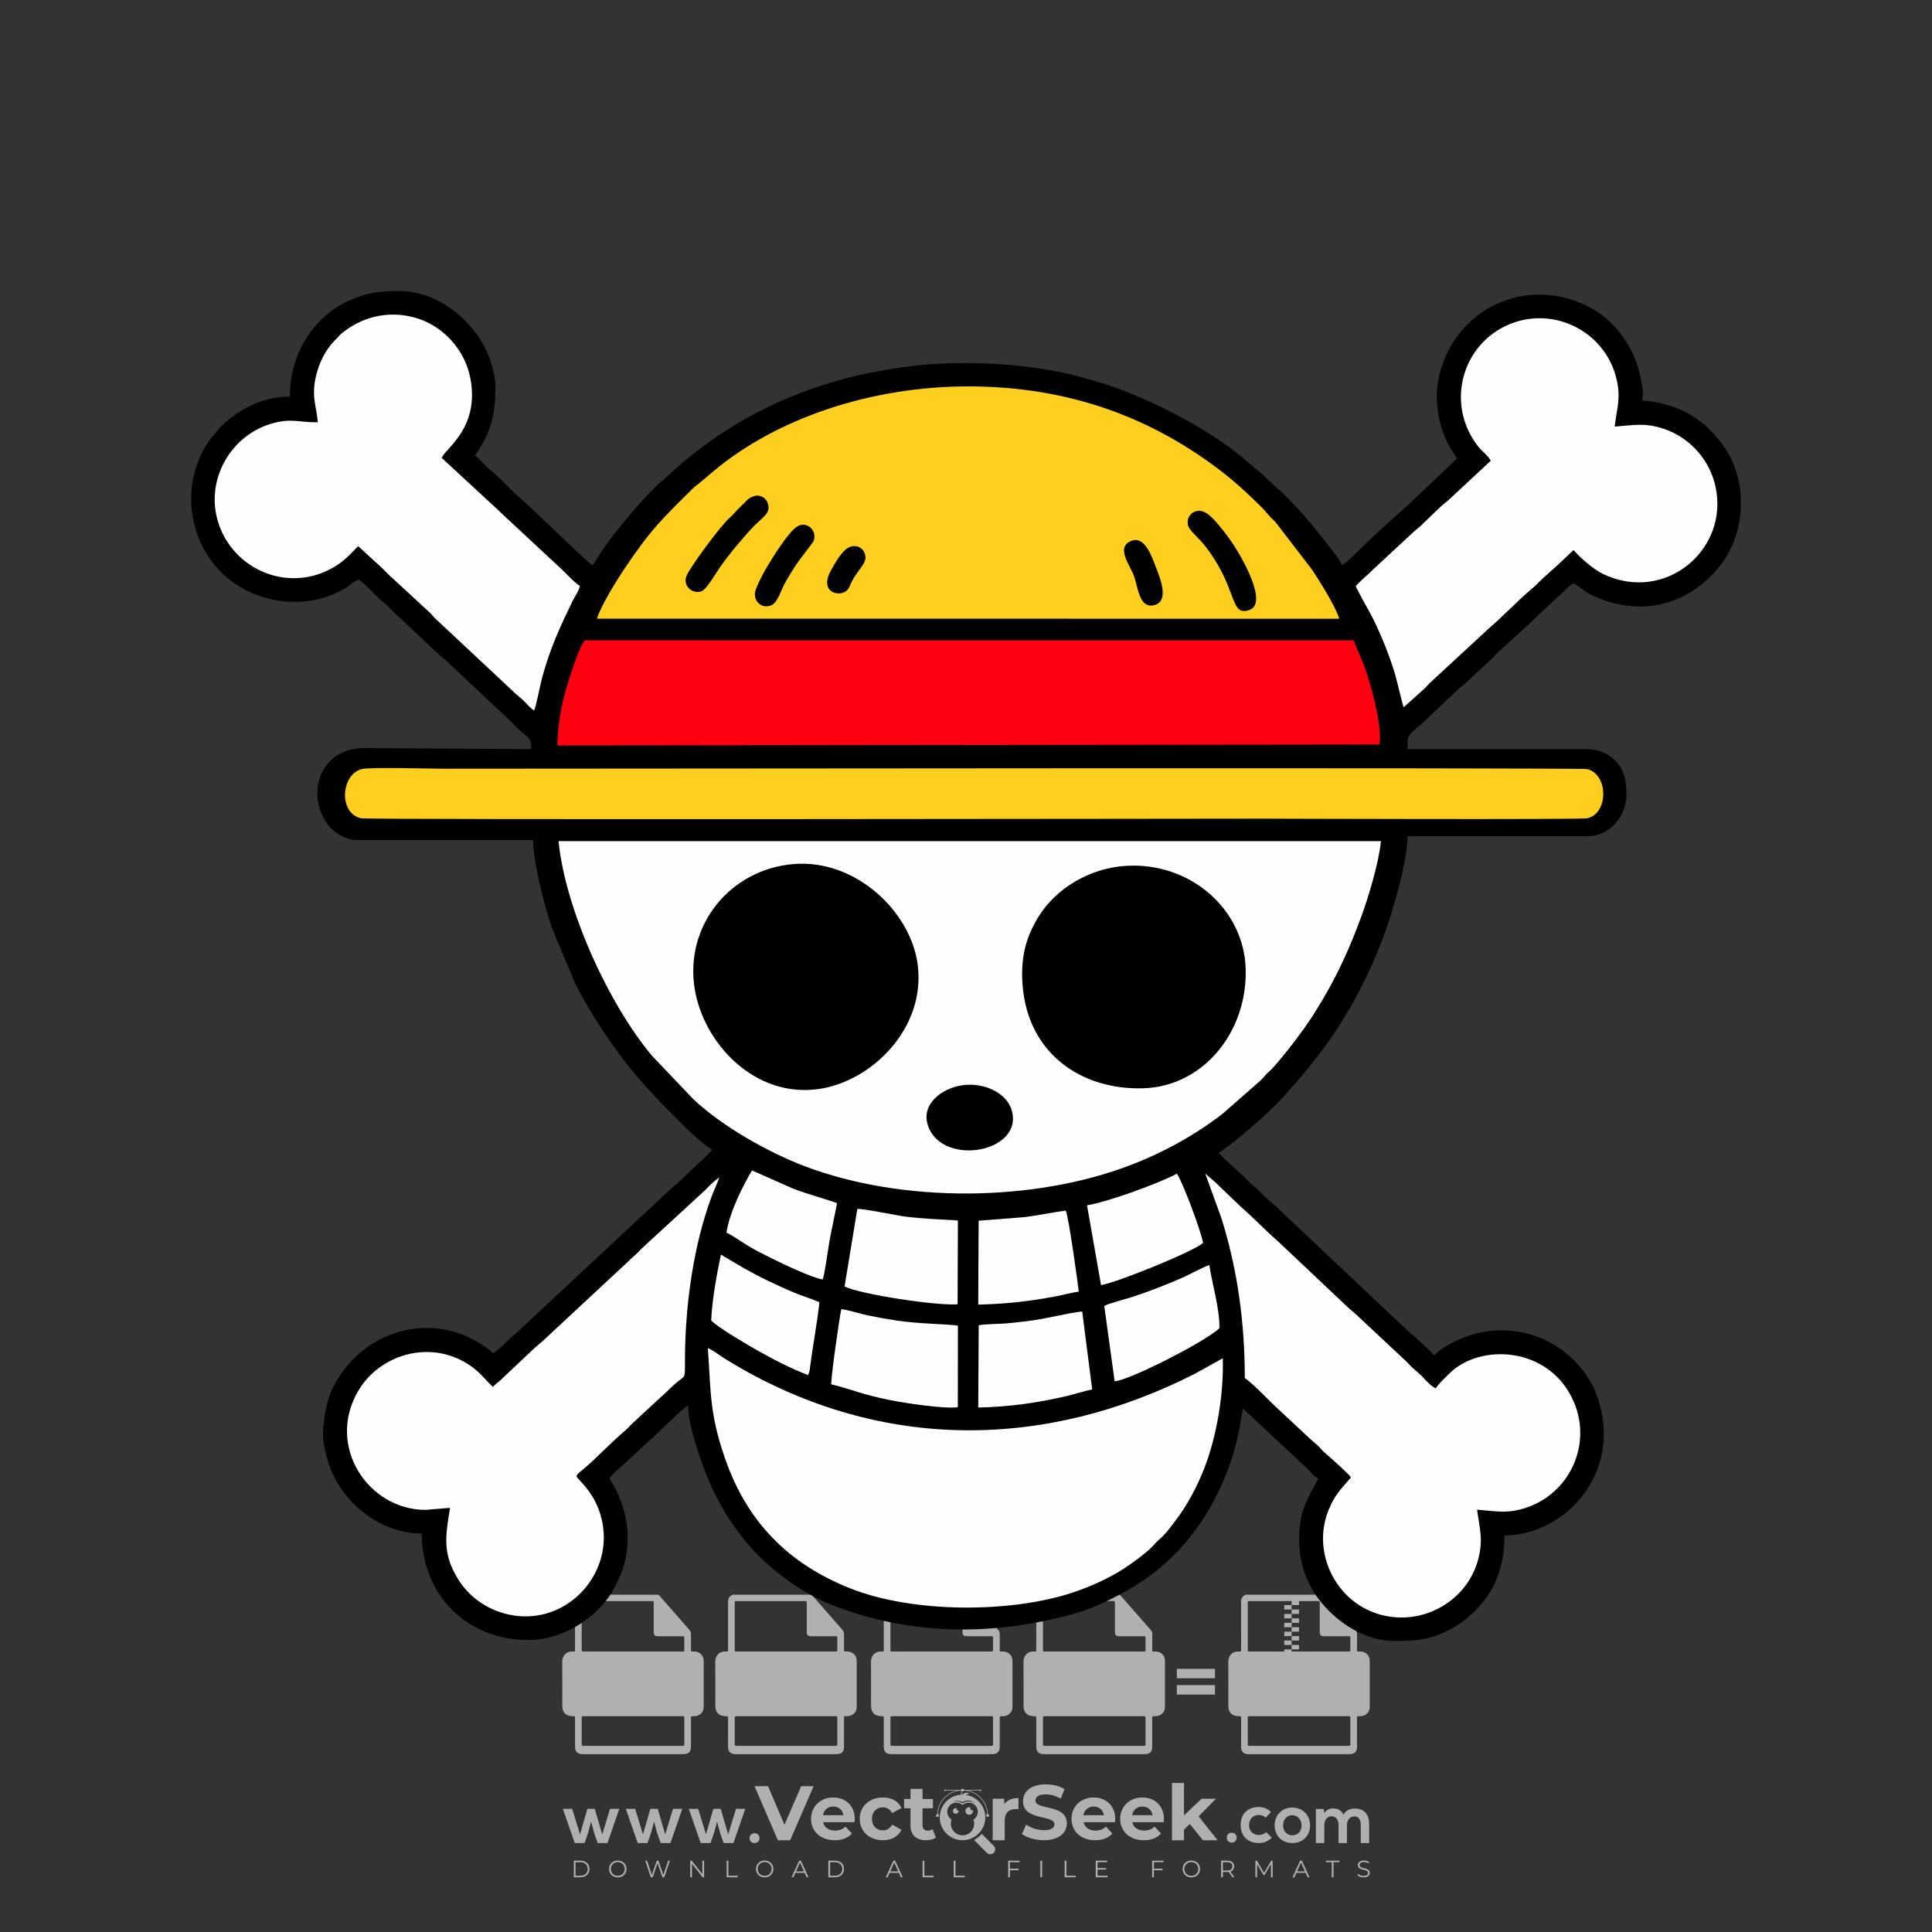 <?xml version="1.0" encoding="iso-8859-1"?>
<!-- Generator: Adobe Illustrator 26.0.1, SVG Export Plug-In . SVG Version: 6.00 Build 0)  -->
<svg version="1.1" id="Layer_1" xmlns="http://www.w3.org/2000/svg" xmlns:xlink="http://www.w3.org/1999/xlink" x="0px" y="0px"
	 viewBox="0 0 1000 1000" style="enable-background:new 0 0 1000 1000;" xml:space="preserve">
<rect x="0" y="0" width="1000" height="1000" fill="#333333" stroke="none"/>
<g id="watermark_1_">
	<g>
		<g id="watermark" style="opacity:0.61;">
			<g>
				<g>
					<g>
						<g>
							<polygon style="fill:#FFFFFF;" points="421.112,924.528 409.007,952.493 402.615,952.493 390.55,924.528 397.541,924.528 
								406.051,944.503 414.68,924.528 							"/>
						</g>
						<g>
							<path style="fill:#FFFFFF;" d="M442.323,943.185h-16.26c0.599,2.677,2.876,4.315,6.153,4.315
								c2.277,0,3.915-0.679,5.393-2.077l3.316,3.595c-1.997,2.278-4.994,3.476-8.868,3.476c-7.431,0-12.265-4.674-12.265-11.067
								c0-6.432,4.914-11.066,11.466-11.066c6.312,0,11.186,4.235,11.186,11.146C442.443,941.987,442.363,942.666,442.323,943.185
								 M425.983,939.55h10.587c-0.44-2.717-2.478-4.475-5.274-4.475C428.46,935.075,426.422,936.793,425.983,939.55"/>
						</g>
						<g>
							<path style="fill:#FFFFFF;" d="M444.997,941.427c0-6.471,4.994-11.066,11.985-11.066c4.514,0,8.07,1.958,9.628,5.473
								l-4.834,2.597c-1.159-2.038-2.877-2.956-4.834-2.956c-3.156,0-5.633,2.198-5.633,5.952c0,3.756,2.477,5.953,5.633,5.953
								c1.958,0,3.675-0.879,4.834-2.956l4.834,2.637c-1.558,3.436-5.114,5.433-9.628,5.433
								C449.991,952.493,444.997,947.899,444.997,941.427"/>
						</g>
						<g>
							<path style="fill:#FFFFFF;" d="M484.386,951.135c-1.279,0.919-3.157,1.358-5.074,1.358c-5.073,0-8.03-2.597-8.03-7.711
								v-8.829h-3.316v-4.794h3.316v-5.233h6.232v5.233h5.353v4.794h-5.353v8.749c0,1.837,0.998,2.836,2.677,2.836
								c0.918,0,1.837-0.279,2.517-0.799L484.386,951.135z"/>
						</g>
					</g>
					<g>
						<path style="fill:#FFFFFF;" d="M527.157,930.68v5.753c-0.519-0.04-0.918-0.08-1.398-0.08c-3.435,0-5.713,1.877-5.713,5.993
							v10.147h-6.232V931h5.953v2.836C521.284,931.759,523.841,930.68,527.157,930.68"/>
					</g>
					<g>
						<path style="fill:#FFFFFF;" d="M528.954,949.257l2.197-4.874c2.357,1.718,5.873,2.916,9.229,2.916
							c3.836,0,5.393-1.278,5.393-2.996c0-5.233-16.26-1.638-16.26-12.025c0-4.754,3.835-8.709,11.785-8.709
							c3.516,0,7.112,0.839,9.708,2.477l-1.998,4.914c-2.597-1.478-5.273-2.197-7.75-2.197c-3.835,0-5.313,1.438-5.313,3.196
							c0,5.154,16.259,1.598,16.259,11.865c0,4.675-3.875,8.67-11.865,8.67C535.905,952.493,531.43,951.175,528.954,949.257"/>
					</g>
					<g>
						<path style="fill:#FFFFFF;" d="M577.131,943.185h-16.26c0.599,2.677,2.876,4.315,6.153,4.315c2.277,0,3.915-0.679,5.393-2.077
							l3.316,3.595c-1.998,2.278-4.994,3.476-8.869,3.476c-7.431,0-12.265-4.674-12.265-11.067c0-6.432,4.914-11.066,11.466-11.066
							c6.312,0,11.187,4.235,11.187,11.146C577.251,941.987,577.171,942.666,577.131,943.185 M560.791,939.55h10.587
							c-0.439-2.717-2.477-4.475-5.273-4.475C563.268,935.075,561.231,936.793,560.791,939.55"/>
					</g>
					<g>
						<path style="fill:#FFFFFF;" d="M602.337,943.185h-16.26c0.599,2.677,2.876,4.315,6.152,4.315c2.277,0,3.915-0.679,5.393-2.077
							l3.316,3.595c-1.998,2.278-4.994,3.476-8.869,3.476c-7.431,0-12.265-4.674-12.265-11.067c0-6.432,4.914-11.066,11.466-11.066
							c6.312,0,11.186,4.235,11.186,11.146C602.457,941.987,602.377,942.666,602.337,943.185 M585.997,939.55h10.587
							c-0.439-2.717-2.477-4.475-5.273-4.475C588.474,935.075,586.437,936.793,585.997,939.55"/>
					</g>
					<g>
						<polygon style="fill:#FFFFFF;" points="615.838,944.064 612.841,947.02 612.841,952.493 606.61,952.493 606.61,922.85 
							612.841,922.85 612.841,939.629 621.95,931 629.381,931 620.432,940.108 630.18,952.493 622.63,952.493 						"/>
					</g>
					<g>
						<path style="fill:#FFFFFF;" d="M514.371,955.416L514.371,955.416l-6.226-6.226c-0.947,1.107-2.075,2.054-3.339,2.796
							c-0.201,0.15-0.406,0.296-0.616,0.433l6.589,6.589c0.992,0.992,2.601,0.992,3.592,0
							C515.363,958.017,515.363,956.408,514.371,955.416"/>
					</g>
					<g>
						<path style="fill:#FFFFFF;" d="M499.965,929.04c0.48-0.377,1.077-0.612,1.735-0.612c0.091,0,0.181,0.005,0.27,0.013
							c-0.466-0.34-1.041-0.542-1.663-0.542c-0.859,0-1.619,0.392-2.137,0.998c-0.111,0-0.218,0.013-0.328,0.016
							c0.086-0.167,0.139-0.354,0.139-0.555c0-0.509-0.311-0.945-0.752-1.13c0.19,0.275,0.301,0.608,0.301,0.968
							c0,0.267-0.066,0.517-0.176,0.742c-6.119,0.437-10.95,5.527-10.95,11.757c0,6.516,5.283,11.799,11.799,11.799
							c6.517,0,11.8-5.283,11.8-11.799C510.004,934.777,505.644,929.892,499.965,929.04 M495.61,932.114
							c0.947,0,1.837,0.244,2.611,0.674c0.813-0.532,1.785-0.842,2.828-0.842c1.547,0,2.934,0.68,3.883,1.756
							c-0.948-0.826-2.186-1.328-3.541-1.328c-0.977,0-1.895,0.261-2.686,0.716c-0.172,0.1-0.34,0.208-0.499,0.326
							c-0.142-0.104-0.29-0.203-0.444-0.292c-0.803-0.476-1.741-0.749-2.743-0.749c-0.653,0-1.279,0.117-1.86,0.331
							C493.895,932.328,494.727,932.114,495.61,932.114 M503.858,941.785c0.25,0.664,0.394,1.38,0.394,2.131
							c0,3.34-2.707,6.047-6.047,6.047c-3.339,0-6.047-2.707-6.047-6.047c0-0.751,0.143-1.467,0.394-2.131
							c-1.35-0.831-2.253-2.317-2.253-4.019c0-2.607,2.114-4.72,4.72-4.72c1.23,0,2.346,0.474,3.186,1.244
							c0.84-0.77,1.956-1.244,3.186-1.244c2.607,0,4.72,2.113,4.72,4.72C506.111,939.467,505.208,940.954,503.858,941.785"/>
					</g>
					<g>
						<path style="fill:#FFFFFF;" d="M503.627,937.351c0,1.082-0.879,1.961-1.961,1.961c-1.082,0-1.961-0.879-1.961-1.961
							s0.879-1.961,1.961-1.961c0.22,0,0.428,0.037,0.625,0.102c-0.065,0.135-0.099,0.287-0.099,0.445
							c0,0.595,0.482,1.076,1.077,1.076c0.11,0,0.217-0.017,0.318-0.048C503.613,937.089,503.627,937.218,503.627,937.351"/>
					</g>
					<g>
						<path style="fill:#FFFFFF;" d="M496.201,937.351c0,0.818-0.665,1.482-1.483,1.482c-0.818,0-1.483-0.664-1.483-1.482
							s0.665-1.483,1.483-1.483c0.166,0,0.324,0.027,0.473,0.077c-0.049,0.102-0.075,0.217-0.075,0.337
							c0,0.449,0.364,0.814,0.814,0.814c0.083,0,0.164-0.013,0.241-0.036C496.191,937.153,496.201,937.251,496.201,937.351"/>
					</g>
					<g>
						<g>
							<g>
								<rect x="484.56" y="939.024" style="fill:#FFFFFF;" width="1.34" height="1.34"/>
							</g>
							<g>
								<rect x="510.51" y="939.024" style="fill:#FFFFFF;" width="1.34" height="1.34"/>
							</g>
							<g>
								<path style="fill:#FFFFFF;" d="M511.332,939.572h-0.304c0-7.07-5.752-12.823-12.823-12.823
									c-7.07,0-12.823,5.753-12.823,12.823h-0.305c0-3.506,1.365-6.803,3.845-9.282c2.479-2.48,5.776-3.845,9.282-3.845
									c3.507,0,6.803,1.365,9.283,3.845C509.966,932.769,511.332,936.065,511.332,939.572"/>
							</g>
						</g>
						<g>
							<rect x="497.534" y="925.927" style="fill:#FFFFFF;" width="1.34" height="1.34"/>
						</g>
						<g>
							<rect x="489.006" y="926.445" style="fill:#FFFFFF;" width="18.397" height="0.304"/>
						</g>
						<g>
							<path style="fill:#FFFFFF;" d="M489.494,926.658c0,0.235-0.191,0.427-0.427,0.427c-0.235,0-0.426-0.191-0.426-0.427
								s0.191-0.427,0.426-0.427C489.303,926.231,489.494,926.422,489.494,926.658"/>
						</g>
						<g>
							<path style="fill:#FFFFFF;" d="M507.829,926.658c0,0.235-0.191,0.427-0.427,0.427c-0.235,0-0.426-0.191-0.426-0.427
								s0.191-0.427,0.426-0.427C507.639,926.231,507.829,926.422,507.829,926.658"/>
						</g>
					</g>
				</g>
				<g>
					<path style="fill:#FFFFFF;" d="M640.109,951.171c0,3.395-5.146,3.395-5.146,0C634.963,947.779,640.109,947.779,640.109,951.171
						z"/>
				</g>
				<g>
					<g>
						<g>
							<path style="fill:#FFFFFF;" d="M307.849,936.236l3.859,13.253l4.038-13.253h4.823l-6.145,17.721h-5.073l-1.822-5.216
								l-1.572-5.896l-1.571,5.896l-1.822,5.216h-5.073l-6.18-17.721h4.858l4.038,13.253l3.822-13.253H307.849z"/>
						</g>
						<g>
							<path style="fill:#FFFFFF;" d="M340.449,936.236l3.859,13.253l4.038-13.253h4.823l-6.145,17.721h-5.073l-1.822-5.216
								l-1.571-5.896l-1.572,5.896l-1.822,5.216h-5.073l-6.18-17.721h4.858l4.038,13.253l3.822-13.253H340.449z"/>
						</g>
						<g>
							<path style="fill:#FFFFFF;" d="M373.048,936.236l3.859,13.253l4.038-13.253h4.823l-6.145,17.721h-5.073l-1.822-5.216
								l-1.572-5.896l-1.571,5.896l-1.822,5.216h-5.073l-6.18-17.721h4.858l4.038,13.253l3.822-13.253H373.048z"/>
						</g>
					</g>
					<g>
						<path style="fill:#FFFFFF;" d="M393.123,951.412c0,3.395-5.146,3.395-5.146,0C387.977,948.02,393.123,948.02,393.123,951.412z
							"/>
					</g>
					<g>
						<path style="fill:#FFFFFF;" d="M658.296,951.171c-2.036,2.001-4.177,2.787-6.787,2.787c-5.108,0-9.361-3.072-9.361-9.323
							c0-6.251,4.253-9.326,9.361-9.326c2.502,0,4.43,0.716,6.359,2.609l-2.752,2.894c-1.036-0.931-2.321-1.393-3.534-1.393
							c-2.929,0-5.073,2.144-5.073,5.216c0,3.357,2.286,5.143,5,5.143c1.393,0,2.787-0.393,3.857-1.463L658.296,951.171z"/>
					</g>
					<g>
						<path style="fill:#FFFFFF;" d="M678.097,944.777c0,5.073-3.465,9.181-9.181,9.181c-5.716,0-9.146-4.107-9.146-9.181
							c0-5.038,3.502-9.181,9.111-9.181S678.097,939.739,678.097,944.777z M664.128,944.777c0,2.679,1.609,5.181,4.788,5.181
							c3.179,0,4.788-2.502,4.788-5.181c0-2.644-1.859-5.216-4.788-5.216C665.772,939.561,664.128,942.133,664.128,944.777z"/>
					</g>
					<g>
						<path style="fill:#FFFFFF;" d="M692.828,953.958v-9.431c0-2.324-1.216-4.43-3.61-4.43c-2.356,0-3.75,2.106-3.75,4.43v9.431
							h-4.36v-17.649h4.038l0.323,2.144c0.928-1.786,2.964-2.429,4.643-2.429c2.109,0,4.218,0.858,5.216,3.287
							c1.574-2.502,3.61-3.217,5.896-3.217c5,0,7.467,3.075,7.467,8.36v9.504h-4.361v-9.504c0-2.321-0.963-4.288-3.322-4.288
							c-2.356,0-3.822,2.036-3.822,4.36v9.431H692.828z"/>
					</g>
				</g>
			</g>
		</g>
		<g style="opacity:0.61;">
			<g>
				<g>
					<path style="fill:#FFFFFF;" d="M708.973,859.493c-0.013-2.665-2.087-4.618-4.766-4.659c-2.011-0.031-1.81,0.261-1.815-1.887
						c-0.006-2.389-0.015-4.778,0.006-7.166c0.007-0.824-0.243-1.505-0.787-2.125c-5.098-5.81-10.184-11.63-15.281-17.441
						c-0.262-0.299-0.599-0.532-0.901-0.796c-13.528,0-27.055,0-40.583,0c-1.729,0.639-2.482,1.889-2.478,3.72
						c0.021,8.159,0.009,16.318,0.008,24.478c0,1.21-0.007,1.281-1.197,1.201c-3.258-0.221-5.477,2.147-5.436,5.426
						c0.096,7.568,0.028,15.137,0.031,22.706c0.001,3.44,1.887,5.32,5.333,5.331c1.267,0.004,1.268,0.004,1.268,1.306
						c0.001,4.831-0.002,9.662,0.002,14.493c0.002,2.595,1.262,3.855,3.85,3.855c17.446,0.001,34.891,0.001,52.337,0
						c2.543,0,3.822-1.268,3.824-3.799c0.005-4.912,0.001-9.823,0.003-14.735c0-1.115,0.005-1.112,1.131-1.121
						c0.589-0.005,1.177,0.017,1.761-0.127c2.169-0.535,3.68-2.273,3.689-4.503C709.007,875.597,709.011,867.545,708.973,859.493z
						 M647.034,828.716c11.619-0.001,23.237-0.001,34.856,0c1.193,0,1.206,0.015,1.207,1.222c0.001,4.884-0.002,9.767,0.002,14.651
						c0.001,1.765,0.543,2.305,2.307,2.306c4.159,0.003,8.318,0,12.477,0.003c0.997,0.001,1.044,0.046,1.046,1.052
						c0.006,1.932,0.005,3.864,0,5.796c-0.003,1.038-0.051,1.085-1.098,1.085c-8.479,0.002-16.958,0.001-25.438,0.001
						c-8.452,0-16.905,0-25.357,0c-1.198,0-1.202-0.003-1.202-1.221c-0.001-7.889-0.001-15.778,0-23.667
						C645.835,828.724,645.844,828.716,647.034,828.716z M697.728,903.645c-8.454,0.001-16.908,0.001-25.362,0.001
						c-8.427,0-16.854,0.001-25.281,0c-1.245,0-1.249-0.003-1.249-1.262c-0.001-4.348-0.003-8.696,0.001-13.043
						c0.001-1.01,0.051-1.059,1.041-1.059c16.989-0.002,33.977-0.002,50.966,0c1.041,0,1.086,0.044,1.087,1.094
						c0.003,4.348,0.003,8.696,0.001,13.043C698.931,903.634,698.92,903.645,697.728,903.645z"/>
				</g>
				<g>
					<g>
						<rect x="668.546" y="828.478" style="fill:#FFFFFF;" width="3.825" height="2.295"/>
					</g>
					<g>
						<rect x="664.722" y="830.773" style="fill:#FFFFFF;" width="3.825" height="2.295"/>
					</g>
					<g>
						<rect x="668.546" y="833.068" style="fill:#FFFFFF;" width="3.825" height="2.295"/>
					</g>
					<g>
						<rect x="664.722" y="835.363" style="fill:#FFFFFF;" width="3.825" height="2.295"/>
					</g>
					<g>
						<rect x="668.546" y="837.658" style="fill:#FFFFFF;" width="3.825" height="2.295"/>
					</g>
					<g>
						<rect x="664.722" y="839.953" style="fill:#FFFFFF;" width="3.825" height="2.295"/>
					</g>
					<g>
						<rect x="668.546" y="842.247" style="fill:#FFFFFF;" width="3.825" height="2.295"/>
					</g>
					<g>
						<rect x="664.722" y="844.542" style="fill:#FFFFFF;" width="3.825" height="2.295"/>
					</g>
					<g>
						<rect x="668.546" y="846.837" style="fill:#FFFFFF;" width="3.825" height="2.295"/>
					</g>
					<g>
						<rect x="664.722" y="849.132" style="fill:#FFFFFF;" width="3.825" height="2.295"/>
					</g>
					<g>
						<rect x="668.546" y="851.427" style="fill:#FFFFFF;" width="3.825" height="2.295"/>
					</g>
					<g>
						<rect x="664.722" y="853.722" style="fill:#FFFFFF;" width="3.825" height="2.295"/>
					</g>
				</g>
			</g>
			<g>
				<path style="fill:#FFFFFF;" d="M364.231,859.493c-0.013-2.665-2.087-4.618-4.766-4.659c-2.011-0.031-1.81,0.261-1.815-1.887
					c-0.006-2.389-0.015-4.778,0.006-7.166c0.007-0.824-0.243-1.505-0.787-2.125c-5.098-5.81-10.184-11.63-15.281-17.441
					c-0.262-0.299-0.599-0.532-0.901-0.796c-13.528,0-27.055,0-40.583,0c-1.729,0.639-2.482,1.889-2.478,3.72
					c0.021,8.159,0.009,16.318,0.008,24.478c0,1.21-0.007,1.281-1.197,1.201c-3.258-0.221-5.477,2.147-5.436,5.426
					c0.096,7.568,0.028,15.137,0.031,22.706c0.001,3.44,1.887,5.32,5.333,5.331c1.267,0.004,1.268,0.004,1.268,1.306
					c0.001,4.831-0.002,9.662,0.002,14.493c0.002,2.595,1.262,3.855,3.85,3.855c17.446,0.001,34.891,0.001,52.337,0
					c2.543,0,3.822-1.268,3.824-3.799c0.005-4.912,0.001-9.823,0.003-14.735c0-1.115,0.004-1.112,1.131-1.121
					c0.589-0.005,1.177,0.017,1.761-0.127c2.169-0.535,3.68-2.273,3.689-4.503C364.264,875.597,364.269,867.545,364.231,859.493z
					 M302.292,828.716c11.619-0.001,23.237-0.001,34.856,0c1.192,0,1.206,0.015,1.207,1.222c0.001,4.884-0.001,9.767,0.002,14.651
					c0.001,1.765,0.543,2.305,2.307,2.306c4.159,0.003,8.318,0,12.477,0.003c0.997,0.001,1.044,0.046,1.046,1.052
					c0.006,1.932,0.005,3.864,0,5.796c-0.003,1.038-0.051,1.085-1.098,1.085c-8.479,0.002-16.958,0.001-25.438,0.001
					c-8.452,0-16.905,0-25.357,0c-1.198,0-1.202-0.003-1.202-1.221c-0.001-7.889-0.001-15.778,0-23.667
					C301.093,828.724,301.102,828.716,302.292,828.716z M352.985,903.645c-8.454,0.001-16.908,0.001-25.362,0.001
					c-8.427,0-16.854,0.001-25.281,0c-1.245,0-1.249-0.003-1.249-1.262c-0.001-4.348-0.003-8.696,0.001-13.043
					c0.001-1.01,0.051-1.059,1.041-1.059c16.989-0.002,33.977-0.002,50.966,0c1.041,0,1.086,0.044,1.087,1.094
					c0.003,4.348,0.003,8.696,0.001,13.043C354.188,903.634,354.177,903.645,352.985,903.645z"/>
			</g>
			<g>
				<path style="fill:#FFFFFF;" d="M303.581,879.891v-17.193h6.051c0.816,0,1.581,0.132,2.293,0.396
					c0.712,0.264,1.333,0.636,1.861,1.117c0.527,0.48,0.944,1.053,1.248,1.717c0.304,0.665,0.456,1.397,0.456,2.198
					c0,0.816-0.152,1.557-0.456,2.221s-0.721,1.236-1.248,1.717c-0.529,0.48-1.149,0.852-1.861,1.117
					c-0.713,0.264-1.477,0.396-2.293,0.396h-2.809v6.315H303.581z M309.68,870.503c0.848,0,1.489-0.241,1.921-0.721
					c0.432-0.48,0.648-1.032,0.648-1.656c0-0.304-0.052-0.601-0.156-0.889c-0.105-0.288-0.264-0.54-0.48-0.756
					c-0.216-0.217-0.484-0.388-0.805-0.516c-0.32-0.129-0.696-0.193-1.128-0.193h-2.857v4.731H309.68z"/>
				<path style="fill:#FFFFFF;" d="M317.796,862.699h3.77l6.916,11.526h0.191l-0.191-3.314v-8.212h3.217v17.193h-3.409l-7.3-12.174
					h-0.191l0.191,3.314v8.86h-3.193V862.699z"/>
				<path style="fill:#FFFFFF;" d="M343.08,870.454h8.429c0.048,0.193,0.087,0.425,0.12,0.697c0.031,0.272,0.048,0.544,0.048,0.816
					c0,1.104-0.167,2.145-0.504,3.121c-0.336,0.977-0.865,1.849-1.585,2.618c-0.768,0.817-1.69,1.449-2.761,1.897
					c-1.073,0.448-2.298,0.672-3.674,0.672c-1.249,0-2.426-0.224-3.53-0.672c-1.104-0.447-2.065-1.072-2.881-1.873
					c-0.816-0.8-1.465-1.749-1.945-2.845c-0.48-1.097-0.72-2.293-0.72-3.59c0-1.296,0.24-2.493,0.72-3.589s1.129-2.045,1.945-2.845
					c0.816-0.8,1.777-1.425,2.881-1.873c1.104-0.448,2.281-0.672,3.53-0.672c1.392,0,2.637,0.24,3.734,0.72
					c1.097,0.48,2.036,1.144,2.821,1.993l-2.232,2.185c-0.562-0.592-1.185-1.044-1.874-1.357s-1.513-0.468-2.473-0.468
					c-0.786,0-1.53,0.14-2.234,0.421c-0.705,0.28-1.321,0.676-1.85,1.188c-0.527,0.512-0.949,1.133-1.259,1.861
					c-0.312,0.728-0.469,1.541-0.469,2.437c0,0.897,0.157,1.709,0.469,2.438c0.311,0.728,0.735,1.349,1.271,1.861
					c0.536,0.512,1.156,0.909,1.862,1.188c0.704,0.281,1.457,0.421,2.258,0.421c0.911,0,1.684-0.132,2.317-0.396
					c0.632-0.264,1.171-0.604,1.62-1.021c0.321-0.288,0.598-0.652,0.829-1.092s0.412-0.932,0.541-1.477h-5.404V870.454z"/>
			</g>
			<g>
				<path style="fill:#FFFFFF;" d="M443.437,859.493c-0.013-2.665-2.087-4.618-4.766-4.659c-2.011-0.031-1.81,0.261-1.815-1.887
					c-0.006-2.389-0.015-4.778,0.006-7.166c0.007-0.824-0.243-1.505-0.787-2.125c-5.098-5.81-10.184-11.63-15.281-17.441
					c-0.262-0.299-0.599-0.532-0.901-0.796c-13.528,0-27.055,0-40.583,0c-1.729,0.639-2.482,1.889-2.478,3.72
					c0.021,8.159,0.009,16.318,0.008,24.478c0,1.21-0.007,1.281-1.197,1.201c-3.258-0.221-5.477,2.147-5.436,5.426
					c0.096,7.568,0.028,15.137,0.031,22.706c0.001,3.44,1.887,5.32,5.333,5.331c1.267,0.004,1.268,0.004,1.268,1.306
					c0.001,4.831-0.002,9.662,0.002,14.493c0.002,2.595,1.262,3.855,3.85,3.855c17.446,0.001,34.891,0.001,52.337,0
					c2.543,0,3.822-1.268,3.824-3.799c0.005-4.912,0.001-9.823,0.003-14.735c0-1.115,0.004-1.112,1.131-1.121
					c0.589-0.005,1.177,0.017,1.761-0.127c2.169-0.535,3.68-2.273,3.689-4.503C443.47,875.597,443.475,867.545,443.437,859.493z
					 M381.498,828.716c11.619-0.001,23.237-0.001,34.856,0c1.192,0,1.206,0.015,1.207,1.222c0.001,4.884-0.001,9.767,0.002,14.651
					c0.001,1.765,0.543,2.305,2.307,2.306c4.159,0.003,8.318,0,12.477,0.003c0.997,0.001,1.044,0.046,1.046,1.052
					c0.006,1.932,0.005,3.864,0,5.796c-0.003,1.038-0.051,1.085-1.098,1.085c-8.479,0.002-16.958,0.001-25.438,0.001
					c-8.452,0-16.905,0-25.357,0c-1.198,0-1.202-0.003-1.202-1.221c-0.001-7.889-0.001-15.778,0-23.667
					C380.299,828.724,380.308,828.716,381.498,828.716z M432.192,903.645c-8.454,0.001-16.908,0.001-25.362,0.001
					c-8.427,0-16.854,0.001-25.281,0c-1.245,0-1.249-0.003-1.249-1.262c-0.001-4.348-0.002-8.696,0.001-13.043
					c0.001-1.01,0.051-1.059,1.041-1.059c16.989-0.002,33.977-0.002,50.966,0c1.041,0,1.086,0.044,1.087,1.094
					c0.003,4.348,0.003,8.696,0.001,13.043C433.394,903.634,433.384,903.645,432.192,903.645z"/>
			</g>
			<g>
				<path style="fill:#FFFFFF;" d="M402.272,862.699h3.698l6.46,17.193h-3.578l-1.416-4.106h-6.628l-1.417,4.106h-3.578
					L402.272,862.699z M406.379,872.808l-1.537-4.298l-0.625-2.089h-0.192l-0.625,2.089l-1.537,4.298H406.379z"/>
				<path style="fill:#FFFFFF;" d="M415.815,866.541c-0.273,0-0.533-0.052-0.781-0.156c-0.248-0.104-0.465-0.248-0.648-0.432
					c-0.184-0.184-0.328-0.396-0.432-0.636c-0.105-0.241-0.156-0.504-0.156-0.793s0.052-0.552,0.156-0.793
					c0.104-0.24,0.248-0.452,0.432-0.636c0.184-0.184,0.4-0.328,0.648-0.432c0.248-0.104,0.508-0.156,0.781-0.156
					c0.56,0,1.041,0.196,1.441,0.588c0.4,0.393,0.601,0.869,0.601,1.429c0,0.56-0.201,1.037-0.601,1.428
					C416.856,866.345,416.375,866.541,415.815,866.541z M414.255,879.891v-11.766h3.145v11.766H414.255z"/>
			</g>
			<g>
				<path style="fill:#FFFFFF;" d="M524.043,859.493c-0.013-2.665-2.087-4.618-4.766-4.659c-2.011-0.031-1.81,0.261-1.815-1.887
					c-0.006-2.389-0.015-4.778,0.006-7.166c0.007-0.824-0.243-1.505-0.787-2.125c-5.098-5.81-10.184-11.63-15.281-17.441
					c-0.262-0.299-0.599-0.532-0.901-0.796c-13.528,0-27.055,0-40.583,0c-1.729,0.639-2.482,1.889-2.478,3.72
					c0.021,8.159,0.009,16.318,0.008,24.478c0,1.21-0.007,1.281-1.197,1.201c-3.258-0.221-5.477,2.147-5.436,5.426
					c0.096,7.568,0.028,15.137,0.031,22.706c0.001,3.44,1.887,5.32,5.333,5.331c1.267,0.004,1.268,0.004,1.268,1.306
					c0.001,4.831-0.002,9.662,0.002,14.493c0.002,2.595,1.262,3.855,3.85,3.855c17.446,0.001,34.891,0.001,52.337,0
					c2.543,0,3.822-1.268,3.824-3.799c0.005-4.912,0.001-9.823,0.003-14.735c0-1.115,0.004-1.112,1.131-1.121
					c0.589-0.005,1.177,0.017,1.761-0.127c2.169-0.535,3.68-2.273,3.689-4.503C524.076,875.597,524.081,867.545,524.043,859.493z
					 M462.104,828.716c11.619-0.001,23.237-0.001,34.856,0c1.192,0,1.206,0.015,1.207,1.222c0.001,4.884-0.001,9.767,0.002,14.651
					c0.001,1.765,0.543,2.305,2.307,2.306c4.159,0.003,8.318,0,12.477,0.003c0.997,0.001,1.044,0.046,1.046,1.052
					c0.006,1.932,0.005,3.864,0,5.796c-0.003,1.038-0.051,1.085-1.098,1.085c-8.479,0.002-16.958,0.001-25.438,0.001
					c-8.452,0-16.905,0-25.357,0c-1.198,0-1.202-0.003-1.202-1.221c-0.001-7.889-0.001-15.778,0-23.667
					C460.905,828.724,460.914,828.716,462.104,828.716z M512.798,903.645c-8.454,0.001-16.908,0.001-25.362,0.001
					c-8.427,0-16.854,0.001-25.281,0c-1.245,0-1.249-0.003-1.249-1.262c-0.001-4.348-0.002-8.696,0.001-13.043
					c0.001-1.01,0.051-1.059,1.041-1.059c16.989-0.002,33.977-0.002,50.966,0c1.041,0,1.086,0.044,1.087,1.094
					c0.003,4.348,0.003,8.696,0.001,13.043C514,903.634,513.989,903.645,512.798,903.645z"/>
			</g>
			<g>
				<path style="fill:#FFFFFF;" d="M470.308,880.275c-0.737,0-1.441-0.104-2.113-0.312c-0.672-0.208-1.289-0.52-1.849-0.936
					c-0.56-0.416-1.048-0.925-1.464-1.525c-0.417-0.601-0.745-1.301-0.985-2.101l3.049-1.2c0.224,0.864,0.616,1.581,1.177,2.149
					s1.297,0.852,2.209,0.852c0.336,0,0.66-0.044,0.973-0.132c0.312-0.087,0.592-0.216,0.84-0.384
					c0.248-0.168,0.444-0.38,0.589-0.636c0.144-0.256,0.216-0.552,0.216-0.888c0-0.32-0.056-0.608-0.168-0.865
					c-0.112-0.255-0.3-0.495-0.564-0.72c-0.264-0.224-0.609-0.44-1.033-0.648c-0.424-0.208-0.948-0.424-1.572-0.648l-1.056-0.384
					c-0.465-0.16-0.933-0.376-1.405-0.648c-0.472-0.272-0.9-0.6-1.284-0.985c-0.385-0.384-0.701-0.836-0.949-1.357
					c-0.249-0.52-0.372-1.108-0.372-1.765c0-0.672,0.132-1.301,0.396-1.885c0.264-0.584,0.64-1.096,1.129-1.537
					c0.488-0.44,1.072-0.784,1.753-1.032c0.681-0.248,1.437-0.372,2.269-0.372c0.864,0,1.612,0.116,2.245,0.348
					c0.633,0.232,1.168,0.528,1.609,0.888c0.44,0.36,0.796,0.757,1.068,1.188c0.272,0.433,0.472,0.84,0.601,1.225l-2.857,1.2
					c-0.161-0.48-0.453-0.913-0.876-1.297c-0.425-0.384-1.005-0.576-1.741-0.576c-0.704,0-1.289,0.164-1.753,0.492
					c-0.465,0.329-0.697,0.757-0.697,1.285c0,0.512,0.224,0.949,0.672,1.309c0.448,0.36,1.161,0.708,2.137,1.044l1.081,0.36
					c0.688,0.241,1.316,0.517,1.885,0.828c0.568,0.312,1.056,0.684,1.465,1.117c0.408,0.433,0.72,0.925,0.936,1.477
					c0.217,0.552,0.324,1.189,0.324,1.909c0,0.897-0.18,1.669-0.54,2.317c-0.36,0.648-0.82,1.181-1.38,1.597
					c-0.561,0.416-1.193,0.728-1.897,0.936C471.668,880.172,470.98,880.275,470.308,880.275z"/>
				<path style="fill:#FFFFFF;" d="M477.175,862.699h3.506l3.554,10.349l0.625,2.209h0.192l0.672-2.209l3.698-10.349h3.506
					l-6.268,17.193h-3.409L477.175,862.699z"/>
				<path style="fill:#FFFFFF;" d="M502.388,870.454h8.428c0.048,0.193,0.088,0.425,0.12,0.697c0.033,0.272,0.049,0.544,0.049,0.816
					c0,1.104-0.169,2.145-0.505,3.121c-0.336,0.977-0.864,1.849-1.585,2.618c-0.768,0.817-1.688,1.449-2.761,1.897
					c-1.073,0.448-2.298,0.672-3.674,0.672c-1.249,0-2.425-0.224-3.529-0.672c-1.105-0.447-2.066-1.072-2.882-1.873
					c-0.816-0.8-1.465-1.749-1.945-2.845c-0.48-1.097-0.72-2.293-0.72-3.59c0-1.296,0.241-2.493,0.72-3.589
					c0.48-1.097,1.129-2.045,1.945-2.845c0.816-0.8,1.777-1.425,2.882-1.873c1.104-0.448,2.28-0.672,3.529-0.672
					c1.392,0,2.637,0.24,3.734,0.72c1.097,0.48,2.038,1.144,2.822,1.993l-2.234,2.185c-0.56-0.592-1.185-1.044-1.874-1.357
					c-0.687-0.312-1.512-0.468-2.473-0.468c-0.784,0-1.528,0.14-2.234,0.421c-0.704,0.28-1.321,0.676-1.848,1.188
					c-0.528,0.512-0.949,1.133-1.261,1.861c-0.312,0.728-0.468,1.541-0.468,2.437c0,0.897,0.156,1.709,0.468,2.438
					c0.312,0.728,0.737,1.349,1.273,1.861c0.536,0.512,1.156,0.909,1.86,1.188c0.705,0.281,1.457,0.421,2.258,0.421
					c0.913,0,1.685-0.132,2.317-0.396c0.632-0.264,1.173-0.604,1.621-1.021c0.32-0.288,0.596-0.652,0.828-1.092
					c0.233-0.44,0.412-0.932,0.541-1.477h-5.402V870.454z"/>
			</g>
			<g>
				<path style="fill:#FFFFFF;" d="M602.976,859.493c-0.013-2.665-2.087-4.618-4.766-4.659c-2.011-0.031-1.81,0.261-1.815-1.887
					c-0.006-2.389-0.015-4.778,0.006-7.166c0.007-0.824-0.243-1.505-0.787-2.125c-5.098-5.81-10.184-11.63-15.281-17.441
					c-0.262-0.299-0.599-0.532-0.901-0.796c-13.528,0-27.055,0-40.583,0c-1.729,0.639-2.482,1.889-2.478,3.72
					c0.021,8.159,0.009,16.318,0.008,24.478c0,1.21-0.007,1.281-1.197,1.201c-3.258-0.221-5.477,2.147-5.436,5.426
					c0.096,7.568,0.028,15.137,0.031,22.706c0.001,3.44,1.887,5.32,5.333,5.331c1.267,0.004,1.268,0.004,1.268,1.306
					c0.001,4.831-0.002,9.662,0.002,14.493c0.002,2.595,1.262,3.855,3.85,3.855c17.446,0.001,34.891,0.001,52.337,0
					c2.543,0,3.822-1.268,3.824-3.799c0.005-4.912,0.001-9.823,0.003-14.735c0-1.115,0.005-1.112,1.131-1.121
					c0.589-0.005,1.178,0.017,1.761-0.127c2.169-0.535,3.68-2.273,3.689-4.503C603.01,875.597,603.015,867.545,602.976,859.493z
					 M541.037,828.716c11.619-0.001,23.237-0.001,34.856,0c1.193,0,1.206,0.015,1.207,1.222c0.001,4.884-0.002,9.767,0.002,14.651
					c0.001,1.765,0.543,2.305,2.307,2.306c4.159,0.003,8.318,0,12.477,0.003c0.997,0.001,1.044,0.046,1.046,1.052
					c0.006,1.932,0.005,3.864,0,5.796c-0.003,1.038-0.051,1.085-1.098,1.085c-8.479,0.002-16.958,0.001-25.438,0.001
					c-8.452,0-16.905,0-25.357,0c-1.198,0-1.202-0.003-1.202-1.221c-0.001-7.889-0.001-15.778,0-23.667
					C539.838,828.724,539.847,828.716,541.037,828.716z M591.731,903.645c-8.454,0.001-16.908,0.001-25.362,0.001
					c-8.427,0-16.854,0.001-25.281,0c-1.245,0-1.249-0.003-1.249-1.262c-0.001-4.348-0.003-8.696,0.001-13.043
					c0.001-1.01,0.051-1.059,1.041-1.059c16.989-0.002,33.977-0.002,50.966,0c1.041,0,1.086,0.044,1.087,1.094
					c0.003,4.348,0.003,8.696,0.001,13.043C592.934,903.634,592.923,903.645,591.731,903.645z"/>
			</g>
			<g>
				<path style="fill:#FFFFFF;" d="M549.998,865.772v3.986h6.891v3.074h-6.891v3.986h7.659v3.073h-10.901v-17.193h10.901v3.073
					H549.998z"/>
				<path style="fill:#FFFFFF;" d="M560.635,879.891v-17.193h6.051c0.816,0,1.581,0.132,2.293,0.396
					c0.712,0.264,1.333,0.636,1.861,1.117c0.528,0.48,0.944,1.053,1.249,1.717c0.304,0.665,0.456,1.397,0.456,2.198
					c0,0.816-0.152,1.557-0.456,2.221c-0.305,0.664-0.721,1.236-1.249,1.717c-0.528,0.48-1.149,0.852-1.861,1.117
					c-0.713,0.264-1.477,0.396-2.293,0.396h-2.809v6.315H560.635z M566.735,870.503c0.848,0,1.489-0.241,1.921-0.721
					c0.432-0.48,0.648-1.032,0.648-1.656c0-0.304-0.052-0.601-0.156-0.889c-0.105-0.288-0.264-0.54-0.48-0.756
					c-0.216-0.217-0.484-0.388-0.805-0.516c-0.32-0.129-0.696-0.193-1.128-0.193h-2.857v4.731H566.735z"/>
				<path style="fill:#FFFFFF;" d="M580.109,880.275c-0.737,0-1.441-0.104-2.113-0.312c-0.672-0.208-1.289-0.52-1.849-0.936
					c-0.56-0.416-1.049-0.925-1.465-1.525c-0.416-0.601-0.744-1.301-0.985-2.101l3.049-1.2c0.224,0.864,0.616,1.581,1.177,2.149
					c0.56,0.568,1.296,0.852,2.209,0.852c0.336,0,0.66-0.044,0.973-0.132c0.312-0.087,0.592-0.216,0.84-0.384
					c0.248-0.168,0.444-0.38,0.588-0.636c0.144-0.256,0.217-0.552,0.217-0.888c0-0.32-0.057-0.608-0.168-0.865
					c-0.112-0.255-0.3-0.495-0.565-0.72c-0.264-0.224-0.608-0.44-1.032-0.648c-0.424-0.208-0.949-0.424-1.573-0.648l-1.056-0.384
					c-0.465-0.16-0.932-0.376-1.404-0.648c-0.473-0.272-0.901-0.6-1.285-0.985c-0.384-0.384-0.701-0.836-0.949-1.357
					c-0.248-0.52-0.372-1.108-0.372-1.765c0-0.672,0.132-1.301,0.396-1.885c0.264-0.584,0.64-1.096,1.129-1.537
					c0.489-0.44,1.073-0.784,1.753-1.032c0.68-0.248,1.437-0.372,2.269-0.372c0.865,0,1.613,0.116,2.246,0.348
					c0.632,0.232,1.168,0.528,1.609,0.888c0.44,0.36,0.796,0.757,1.068,1.188c0.272,0.433,0.472,0.84,0.601,1.225l-2.857,1.2
					c-0.161-0.48-0.453-0.913-0.877-1.297s-1.005-0.576-1.741-0.576c-0.705,0-1.289,0.164-1.753,0.492
					c-0.465,0.329-0.696,0.757-0.696,1.285c0,0.512,0.224,0.949,0.672,1.309c0.448,0.36,1.16,0.708,2.137,1.044l1.08,0.36
					c0.689,0.241,1.317,0.517,1.885,0.828c0.568,0.312,1.056,0.684,1.465,1.117c0.408,0.433,0.72,0.925,0.936,1.477
					c0.216,0.552,0.324,1.189,0.324,1.909c0,0.897-0.18,1.669-0.54,2.317c-0.36,0.648-0.821,1.181-1.38,1.597
					c-0.561,0.416-1.193,0.728-1.897,0.936C581.47,880.172,580.782,880.275,580.109,880.275z"/>
			</g>
			<g>
				<path style="fill:#FFFFFF;" d="M655.431,876.625l8.716-10.854h-8.332v-3.073h12.103v3.266l-8.621,10.854h8.716v3.073h-12.582
					V876.625z"/>
				<path style="fill:#FFFFFF;" d="M670.702,862.699h3.242v17.193h-3.242V862.699z"/>
				<path style="fill:#FFFFFF;" d="M677.402,879.891v-17.193h6.051c0.817,0,1.581,0.132,2.293,0.396
					c0.712,0.264,1.333,0.636,1.861,1.117s0.944,1.053,1.249,1.717c0.304,0.665,0.456,1.397,0.456,2.198
					c0,0.816-0.152,1.557-0.456,2.221c-0.305,0.664-0.721,1.236-1.249,1.717s-1.149,0.852-1.861,1.117
					c-0.713,0.264-1.477,0.396-2.293,0.396h-2.809v6.315H677.402z M683.501,870.503c0.848,0,1.489-0.241,1.921-0.721
					c0.433-0.48,0.648-1.032,0.648-1.656c0-0.304-0.052-0.601-0.156-0.889c-0.105-0.288-0.264-0.54-0.48-0.756
					c-0.216-0.217-0.484-0.388-0.805-0.516c-0.32-0.129-0.696-0.193-1.128-0.193h-2.857v4.731H683.501z"/>
			</g>
		</g>
		<g style="opacity:0.61;">
			<path style="fill:#FFFFFF;" d="M609.144,863.785h19.739v4.881h-19.739V863.785z M609.144,872.201h19.739v4.884h-19.739V872.201z"
				/>
		</g>
	</g>
	<g style="opacity:0.61;">
		<path style="fill:#FFFFFF;" d="M297,963.076h3.498c2.75,0,4.603,1.768,4.603,4.297s-1.854,4.296-4.603,4.296H297V963.076z
			 M300.449,970.883c2.283,0,3.756-1.448,3.756-3.51s-1.473-3.511-3.756-3.511h-2.541v7.021H300.449z"/>
		<path style="fill:#FFFFFF;" d="M315.251,967.373c0-2.504,1.915-4.37,4.517-4.37c2.577,0,4.505,1.853,4.505,4.37
			c0,2.516-1.927,4.369-4.505,4.369C317.166,971.742,315.251,969.877,315.251,967.373z M323.365,967.373
			c0-2.05-1.534-3.56-3.596-3.56c-2.075,0-3.621,1.51-3.621,3.56c0,2.049,1.546,3.559,3.621,3.559
			C321.831,970.932,323.365,969.422,323.365,967.373z"/>
		<path style="fill:#FFFFFF;" d="M346.724,963.076l-2.897,8.593h-0.957l-2.516-7.328l-2.529,7.328h-0.945l-2.897-8.593h0.933
			l2.479,7.389l2.566-7.389h0.847l2.529,7.426l2.516-7.426H346.724z"/>
		<path style="fill:#FFFFFF;" d="M364.435,963.076v8.593h-0.749l-5.524-6.972v6.972h-0.908v-8.593h0.749l5.536,6.973v-6.973H364.435
			z"/>
		<path style="fill:#FFFFFF;" d="M376.108,963.076h0.908v7.807h4.812v0.786h-5.72V963.076z"/>
		<path style="fill:#FFFFFF;" d="M391.279,967.373c0-2.504,1.915-4.37,4.517-4.37c2.577,0,4.505,1.853,4.505,4.37
			c0,2.516-1.927,4.369-4.505,4.369C393.194,971.742,391.279,969.877,391.279,967.373z M399.392,967.373
			c0-2.05-1.534-3.56-3.596-3.56c-2.075,0-3.621,1.51-3.621,3.56c0,2.049,1.546,3.559,3.621,3.559
			C397.858,970.932,399.392,969.422,399.392,967.373z"/>
		<path style="fill:#FFFFFF;" d="M416.478,969.374h-4.787l-1.031,2.295h-0.945l3.928-8.593h0.896l3.928,8.593h-0.957
			L416.478,969.374z M416.147,968.637l-2.062-4.615l-2.062,4.615H416.147z"/>
		<path style="fill:#FFFFFF;" d="M428.765,963.076h3.498c2.75,0,4.603,1.768,4.603,4.297s-1.854,4.296-4.603,4.296h-3.498V963.076z
			 M432.214,970.883c2.283,0,3.756-1.448,3.756-3.51s-1.473-3.511-3.756-3.511h-2.541v7.021H432.214z"/>
		<path style="fill:#FFFFFF;" d="M465.256,969.374h-4.787l-1.031,2.295h-0.945l3.928-8.593h0.896l3.928,8.593h-0.957
			L465.256,969.374z M464.925,968.637l-2.062-4.615l-2.062,4.615H464.925z"/>
		<path style="fill:#FFFFFF;" d="M477.543,963.076h0.908v7.807h4.812v0.786h-5.72V963.076z"/>
		<path style="fill:#FFFFFF;" d="M493.647,963.076h0.908v7.807h4.812v0.786h-5.72V963.076z"/>
		<path style="fill:#FFFFFF;" d="M522.749,963.862v3.376h4.443v0.786h-4.443v3.646h-0.909v-8.593h5.891v0.786H522.749z"/>
		<path style="fill:#FFFFFF;" d="M538.485,963.076h0.909v8.593h-0.909V963.076z"/>
		<path style="fill:#FFFFFF;" d="M551.067,963.076h0.909v7.807h4.811v0.786h-5.72V963.076z"/>
		<path style="fill:#FFFFFF;" d="M573.246,970.883v0.786h-6.076v-8.593h5.891v0.786h-4.983v3.056h4.443v0.774h-4.443v3.191H573.246z
			"/>
		<path style="fill:#FFFFFF;" d="M597.255,963.862v3.376h4.443v0.786h-4.443v3.646h-0.909v-8.593h5.891v0.786H597.255z"/>
		<path style="fill:#FFFFFF;" d="M612.119,967.373c0-2.504,1.915-4.37,4.517-4.37c2.577,0,4.505,1.853,4.505,4.37
			c0,2.516-1.927,4.369-4.505,4.369C614.034,971.742,612.119,969.877,612.119,967.373z M620.232,967.373
			c0-2.05-1.534-3.56-3.596-3.56c-2.075,0-3.622,1.51-3.622,3.56c0,2.049,1.547,3.559,3.622,3.559
			C618.698,970.932,620.232,969.422,620.232,967.373z"/>
		<path style="fill:#FFFFFF;" d="M637.919,971.669l-1.963-2.762c-0.222,0.024-0.442,0.037-0.688,0.037h-2.307v2.725h-0.909v-8.593
			h3.216c2.185,0,3.511,1.105,3.511,2.946c0,1.351-0.712,2.295-1.964,2.7l2.099,2.946H637.919z M637.871,966.022
			c0-1.375-0.909-2.161-2.627-2.161h-2.283v4.309h2.283C636.962,968.17,637.871,967.373,637.871,966.022z"/>
		<path style="fill:#FFFFFF;" d="M658.724,963.076v8.593h-0.871v-6.874l-3.376,5.782h-0.429l-3.376-5.745v6.837h-0.872v-8.593h0.749
			l3.732,6.371l3.695-6.371H658.724z"/>
		<path style="fill:#FFFFFF;" d="M675.787,969.374h-4.788l-1.031,2.295h-0.946l3.928-8.593h0.896l3.928,8.593h-0.957
			L675.787,969.374z M675.455,968.637l-2.062-4.615l-2.062,4.615H675.455z"/>
		<path style="fill:#FFFFFF;" d="M689.312,963.862h-3.02v-0.786h6.948v0.786h-3.02v7.807h-0.908V963.862z"/>
		<path style="fill:#FFFFFF;" d="M702.605,970.626l0.356-0.7c0.614,0.601,1.706,1.043,2.835,1.043c1.608,0,2.308-0.675,2.308-1.522
			c0-2.357-5.29-0.908-5.29-4.087c0-1.265,0.982-2.357,3.167-2.357c0.97,0,1.976,0.282,2.664,0.761l-0.307,0.724
			c-0.737-0.479-1.596-0.712-2.357-0.712c-1.571,0-2.271,0.7-2.271,1.559c0,2.357,5.29,0.933,5.29,4.063
			c0,1.265-1.006,2.344-3.204,2.344C704.508,971.742,703.243,971.288,702.605,970.626z"/>
	</g>
</g>
<g>
</g>
<g>
	<path style="fill-rule:evenodd;clip-rule:evenodd;" d="M150.128,203.761v1.504c-13.97,0-25.949,6.237-35.479,15.147l-5.702,6.83
		c-6.225,8.483-9.477,18.417-9.946,28.438v5.064c0.603,13.046,5.877,25.846,15.409,35.378c16.475,16.475,44.003,20.624,64.587,8.188
		c2.133-1.289,4.372-3.681,6.72-4.308c3.402,2.278,8.129,7.616,11.146,10.407c1.146,1.06,1.623,1.183,2.769,2.243l5.512,5.516
		c8.644,7.613,16.695,16.194,25.537,23.585l33.366,31.296c1.902,1.831,3.545,3.845,5.526,5.501c4.666,3.901,5.366,3.499,5.366,9.171
		l-86.716-0.501c-22.206,0-30.619,23.5-18.346,39.9c2.613,3.49,8.97,7.718,14.837,7.718h91.228c0,11.566,5.917,34.047,9.711,45.427
		l11.676,27.923c6.868,13.736,15.128,26.61,24.296,38.862c9.021,12.056,19.258,22.653,29.881,33.276
		c5.156,5.156,11.174,10.899,17.168,14.912l-5.288,5.238c-0.112,0.094-0.433,0.363-0.544,0.458c-0.58,0.496-0.524,0.437-1.061,0.944
		l-10.265,9.785c-1.427,1.413-2.351,1.826-3.779,3.238l-81.196,75.695c-1.506,1.327-2.254,1.738-3.758,3.26
		c-1.19,1.204-2.253,2.42-3.529,3.488l-3.862,3.155c-1.268-0.849-1.734-1.601-3-2.513c-1.121-0.807-2.353-1.598-3.609-2.406
		c-26.035-16.758-61.403-7.3-76.438,22.624c-1.418,2.821-2.511,6.252-3.377,9.655c-1.048,4.115-1.159,7.71-1.679,11.895
		c-0.742,5.973,2.011,16.252,4.242,21.549c7.63,18.119,26.203,32.429,46.769,32.429c0,31.872,23.481,55.137,55.137,55.137
		c20.048,0,37.993-13.935,44.786-27.394c2.247-4.45,3.747-7.517,5.12-12.926c3.225-12.712,1.233-25.747-4.458-37.208
		c-0.574-1.154-0.873-1.878-1.545-2.967c-0.812-1.316-1.401-1.726-1.798-3.215c2.147-3.206,6.951-6.673,9.899-9.649l10.151-9.398
		c3.351-2.557,18.185-17.915,20.551-18.547c0,9.934,6.475,28.677,10.311,37.809c8.35,19.874,21.085,37.526,38.31,50.411
		c4.532,3.39,9.481,6.906,14.53,9.53c3.368,1.751,7.073,3.745,10.816,5.224c40.383,15.954,83.329,16.492,125.136,4.9
		c4.041-1.12,8.39-2.578,11.916-4.124c11.095-4.864,21.22-10.312,30.803-17.819c23.61-18.494,39.294-47.788,44.107-77.195
		c0.426-2.602,0.758-4.961,1.288-7.233l33.96,31.704c1.55,1.555,2.898,3.787,5.138,4.386c-6.037,11.41-10.025,16.796-10.025,31.579
		c0,12.67,4.035,23.582,11.454,32.656c8.891,10.875,23.007,19.976,37.668,19.976c10.711,0,18.035-0.464,27.402-5.179
		c6.344-3.193,9.829-5.748,14.577-10.485c9.853-9.828,15.163-21.942,15.163-38.972c32.22,0,63.632-34.607,46.696-75.267
		c-0.969-2.328-3.284-6.31-4.724-8.307c-2.223-3.083-3.625-4.641-6.257-7.277c-17.13-17.153-43.889-20.228-65.318-7.423
		c-1.445,0.864-2.232,1.338-3.627,2.387c-1.283,0.966-2.243,1.907-3.36,2.655c-1.652-2.467-7.207-7.077-9.89-9.659
		c-1.427-1.374-2.314-1.77-3.777-3.241l-69.656-65.681c-1.369-1.355-2.168-1.677-3.529-2.987c-1.302-1.253-2.226-2.237-3.497-3.52
		c-1.429-1.442-1.907-1.819-3.459-3.057c-1.289-1.028-2.346-2.241-3.559-3.458c-2.045-2.053-12.65-11.277-13.91-13.158
		c6.332-4.24,12.458-9.387,18.166-14.414c5.668-4.992,11.57-10.395,16.541-16.04l3.767-4.253c1.602-1.575,2.229-2.661,3.756-4.264
		c0.978-1.027,1.004-1.203,1.809-2.201c6.862-8.498,13.667-16.888,19.279-26.334c2.072-3.488,4.061-6.512,6.014-10.026
		c6.077-10.932,11.017-21.612,15.591-33.531c4.826-12.576,12.819-39.828,12.819-52.845h93.232c11.458,0,20.05-10.47,20.05-21.554
		c0-7.601-1.242-13.134-6.125-17.934c-3.513-3.453-8.64-5.624-15.429-5.624H728.57c0-6.434-0.562-6.106,4.63-10.909
		c1.146-1.06,1.623-1.183,2.769-2.243l18.784-17.807c1.146-1.06,1.623-1.183,2.769-2.243l13.774-12.793
		c1.835-1.615,3.162-3.417,5.039-4.986l16.526-15.053c3.542-3.56,6.949-6.52,10.509-10.042l5.523-5.003
		c1.446-1.453,3.889-4.103,5.89-4.637c3.576,2.395,6.998,5.283,11.096,6.949c5.012,2.036,8.069,3.18,14.313,4.233
		c20.862,3.52,39.192-5.854,50.997-21.493c5.567-7.376,9.074-17.491,9.809-27.709v-7.943c-0.243-3.257-0.794-6.454-1.677-9.502
		c-0.957-3.304-1.999-6.521-3.323-9.208c-2.375-4.823-5.563-9.006-9.146-12.909c-2.63-2.866-5.242-5.313-8.503-7.537
		c-2.423-1.653-5.244-3.4-7.932-4.599c-5.864-2.616-12.716-4.366-20.546-5.018c1.757-4.254-1.764-17.092-3.575-21.488
		c-4.872-11.827-13.268-21.651-24.751-27.379c-31.761-15.841-68.822,1.425-76.729,36.544c-2.732,12.133-0.317,26.264,5.823,36.868
		c1.11,1.917,2.393,3.451,3.493,5.53l-25.442,24.182c-8.902,7.838-17.943,15.871-26.311,24.315c-1.42,1.432-6.332,6.223-7.896,6.641
		c-0.672-2.517-6-8.836-7.588-10.958c-6.278-8.391-18.162-22.445-26.35-29.29c-3.302-2.76-6.19-6.193-9.67-8.876
		c-1.61-1.24-3.283-2.699-4.901-4.122c-17.194-15.117-43.648-29.035-64.986-37.269c-6.911-2.667-13.948-4.706-20.944-6.625
		c-13.191-3.618-25.972-5.567-39.959-6.657c-16.751-1.306-36.839-0.956-52.825,1.386c-11.293,1.655-21.211,3.506-31.32,6.273
		c-31.65,8.664-58.603,22.88-82.964,43.351l-10.018,9.03c-1.203,1.005-1.564,1.101-2.744,2.268
		c-6.373,6.305-12.137,12.918-17.774,19.819c-4.832,5.914-9.875,12.218-13.762,18.819c-0.751,1.275-1.107,2.077-2.163,2.85
		c-3.99-2.672-30.802-29.263-37.947-35.235c-5.103-4.266-9.582-9.936-14.974-14.099c-2.968-2.291-4.741-5.306-7.73-7.307
		c8.099-12.094,10.526-20.001,10.526-35.589c0-6.744-2.767-14.996-5.005-19.556c-7.898-16.097-25.583-30.067-44.62-30.067
		c-11.092,0-17.03,0.929-26.429,5.15C162.141,163.952,150.128,183.727,150.128,203.761L150.128,203.761z"/>
	<path style="fill-rule:evenodd;clip-rule:evenodd;fill:#FEFEFE;" d="M714.778,435.348l-425.673-0.001
		c3.384,35.046,25.937,84.504,48.499,111.264l21.269,22.327c14.841,14.013,38.9,27.622,57.942,34.806
		c50.326,18.988,118.182,18.627,168.597-0.792c17.203-6.626,33.361-15.624,47.297-26.379l19.767-17.329
		c1.167-1.175,1.783-1.927,2.878-3.141c1.108-1.229,2.214-1.976,3.306-3.195c6.758-7.539,16.041-19.593,21.253-27.874
		c3.157-5.016,6.284-10.227,9.28-15.784c5.778-10.716,10.75-22.133,15.257-34.395C708.188,464.686,713.626,446.965,714.778,435.348
		L714.778,435.348z"/>
	<path style="fill-rule:evenodd;clip-rule:evenodd;fill:#FFCF1F;" d="M309.014,320.234l384.169,0.029
		c-1.668-6.119-10.555-20.096-13.871-25.144l-18.946-24.665c-0.941-1.173-1.453-1.403-2.497-2.499
		c-1.753-1.84-2.906-3.433-4.755-5.279c-6.493-6.486-13.293-12.824-20.618-18.48c-35.439-27.361-78.223-44.224-131.494-44.198
		c-50.568,0.025-99.087,16.658-131.48,43.71l-7.88,6.647c-1.052,0.896-1.788,1.235-2.798,2.236
		c-16.392,16.25-21.868,21.268-35.939,42.252C319.598,299.774,310.667,314.012,309.014,320.234L309.014,320.234z"/>
	<path style="fill-rule:evenodd;clip-rule:evenodd;fill:#FF0011;" d="M288.471,385.861l425.558-0.501
		c1.545-9.877-4.503-31.823-8.377-41.887c-1.544-4.012-3.763-8.387-4.966-12.022l-397.677-0.028
		c-2.544,0.628-9.176,22.342-9.79,24.444C290.372,365.617,288.763,375.126,288.471,385.861L288.471,385.861z"/>
	<path style="fill-rule:evenodd;clip-rule:evenodd;fill:#FEFEFE;" d="M632.896,703.03l-13.864,7.735
		c-78,39.901-162.741,40.345-238.696-4.388c-2.448-1.442-4.528-2.696-6.808-4.214c-2.164-1.441-4.74-3.378-7.144-4.369
		c1.618,23.139,0.848,33.927,8.932,57.214c11.182,32.216,32.353,54.388,65.072,67.25c32.175,12.649,82.465,12.848,115.124,1.947
		c8.29-2.767,15.835-6.196,22.867-10.239c4.612-2.651,15.235-10.106,18.815-14.267c1.373-1.596,2.437-2.572,4.053-3.963
		c2.554-2.199,9.01-10.953,11.01-14.057c4.294-6.664,7.924-13.596,11.16-21.926C629.577,743.895,633.512,721.935,632.896,703.03
		L632.896,703.03z"/>
	<path style="fill-rule:evenodd;clip-rule:evenodd;fill:#FEFEFE;" d="M644.317,713.214c6.51,5.065,11.795,11.134,17.042,15.893
		l17.107,15.98c1.269,1.102,2.288,1.889,3.514,3.012c1.355,1.242,2.044,2.365,3.428,3.575c2.53,2.211,12.578,11.029,13.804,12.986
		c-0.575,0.945-0.09,0.212-0.72,0.95c-4.791,5.611-7.607,8.104-10.778,15.855c-8.831,21.585,3.204,46.884,25.339,53.851
		c22.476,7.075,46.473-6.288,52.138-28.528c2.629-10.322,0.609-15.526-0.649-25.384c10.205,0.821,15.874,2.242,25.764-1.142
		c22.146-7.576,33.755-32.475,24.338-54.555c-12.405-29.087-48.791-30.59-64.53-14.692c-1.992,2.012-5.682,5.335-6.917,7.608
		c-2.755-1.18-5.275-4.361-7.547-6.648c-1.189-1.196-2.429-2.174-3.734-3.295c-1.661-1.429-2.131-2.079-3.753-3.757l-25.896-24.23
		c-1.471-1.33-2.543-2.206-4.039-3.491l-37.123-35.046c-6.04-5.203-12.636-12.204-18.444-17.152l-11.27-10.779
		c-1.989-2.211-5.329-4.752-7.567-6.781l8.358,23.016C640.628,657.374,644.255,684.521,644.317,713.214L644.317,713.214z"/>
	<path style="fill-rule:evenodd;clip-rule:evenodd;fill:#FEFEFE;" d="M255.054,717.802c-4.963-4.723-6.981-8.287-14.026-12.465
		c-19.698-11.681-44.64-3.952-55.545,14.48c-16.896,28.557,5.015,61.692,34.82,61.692l12.654-1.059
		c-2.602,15.501-3.731,23.912,4.016,36.707c5.03,8.309,14.062,15.922,26.529,18.573c26.469,5.626,49.095-15.687,49.035-39.993
		c-0.016-6.648-1.692-13.007-4.315-18.249c-3.793-7.582-8.875-11.587-9.878-13.329c0.836-1.785,1.586-2.003,3.533-3.642
		c6.33-5.329,14.282-13.794,22.151-20.457c1.529-1.295,2.285-2.439,3.754-3.751l14.864-13.711c2.569-2.186,4.702-4.576,7.276-6.761
		c4.577-3.884,4.63-1.958,4.603-9.823c-0.086-25.093,3.061-51.969,10.135-75.696c1.089-3.651,2.277-7.147,3.496-10.535
		c1.232-3.42,3.122-7.054,4.139-10.395c-2.726,1.996-4.743,3.944-7.358,6.669l-32.906,30.268c-1.499,1.49-1.962,2.171-3.513,3.49
		c-2.579,2.192-4.7,4.551-7.281,6.756l-40.49,37.697c-1.392,1.215-2.474,2.039-3.805,3.232l-18.059,17.013
		C257.522,715.674,256.266,716.641,255.054,717.802L255.054,717.802z"/>
	<path style="fill-rule:evenodd;clip-rule:evenodd;fill:#FEFEFE;" d="M164.46,218.583c-10.265,0.117-14.014-2.53-25.069,1.037
		c-21.367,6.893-34.404,31.284-25.357,53.816c8.591,21.399,33.761,32.238,55.452,21.867c8.151-3.898,10.995-7.775,15.912-12.6
		l11.291,10.34c2.119,1.806,3.521,3.654,5.596,5.423l20.073,18.537c1.081,0.985,1.608,1.853,2.641,2.855l39.875,37.321
		c1.755,1.932,3.919,3.357,5.842,5.199c2.294,2.198,3.174,3.68,5.727,5.348c1.043-1.916,3.289-13.908,4.255-17.346
		c4.414-15.715,8.918-25.305,15.727-39.416c1.185-2.456,3.128-4.879,3.718-7.66c-4.031-2.879-5.779-5.212-8.86-8.109l-26.739-24.897
		c-3.099-2.671-5.714-5.521-8.809-8.237l-27.083-25.035c1.401-4.622,19.644-15.102,14.867-40.964
		c-2.756-14.922-13.848-26.67-26.639-31c-13.349-4.517-27.415-2.088-38.491,6.308c-0.684,0.518-1.345,0.956-1.976,1.541
		c-0.745,0.69-1.208,1.377-1.935,2.061c-4.505,4.24-8.37,10.203-10.517,18.083C160.647,205.213,164.035,210.485,164.46,218.583
		L164.46,218.583z"/>
	<path style="fill-rule:evenodd;clip-rule:evenodd;fill:#FEFEFE;" d="M771.607,238.496l-21.695,20.179
		c-1.55,1.436-3.045,2.46-4.607,3.933l-8.688,8.34c-1.402,1.538-2.727,2.401-4.287,3.745l-22.098,20.513
		c-2.746,2.832-7.541,6.62-8.497,8.304c6.016,12.082,8.081,13.529,14.449,28.925c2.263,5.472,4.06,10.591,5.819,16.235
		c0.856,2.749,3.969,16.394,4.563,17.381c3.67-3.18,7.298-6.58,11.018-9.926c1.022-0.919,1.437-1.569,2.434-2.562l30.476-28.179
		c6.601-5.557,15.58-14.933,21.879-20.229c0.968-0.814,1.827-1.453,2.677-2.34c4.447-4.642,10.115-9.155,13.785-12.784l5.641-5.332
		c3.458,4.015,10.188,9.957,15.255,12.389c32.001,15.357,65.052-12.371,58.312-44.778c-2.963-14.247-13.335-25.815-26.806-30.331
		c-9.876-3.31-15.26-1.928-25.473-1.162c1.115-9.865,3.434-14.623,0.781-25.286c-5.678-22.823-30.086-36.289-52.641-28.681
		c-26.166,8.826-36.599,40.818-19.126,63.859C766.92,233.532,770.206,235.735,771.607,238.496L771.607,238.496z"/>
	<path style="fill-rule:evenodd;clip-rule:evenodd;fill:#FFCF1F;" d="M187.262,398.069c-10.957,2.833-12.071,23.115-0.294,25.47
		c4.378,0.876,436.585,0.199,465.411,0.199c3.077,0,165.614,0.573,169.177-0.201c11.091-2.408,11.022-22.78-0.035-25.446
		c-3.553-0.857-525.965-0.208-592.197-0.208C222.353,397.884,191.475,396.979,187.262,398.069L187.262,398.069z"/>
	<path style="fill-rule:evenodd;clip-rule:evenodd;" d="M410.901,447.218c-33.006,2.642-56.755,31.907-51.288,64.872
		c4.614,27.818,30.862,56.342,64.176,51.579c27.589-3.945,55.638-31.703,51.177-64.642
		C471.261,471.66,442.759,444.667,410.901,447.218L410.901,447.218z"/>
	<path style="fill-rule:evenodd;clip-rule:evenodd;" d="M582.738,448.163c-18.592,1.167-36.183,11.544-45.356,26.562
		c-6.71,10.985-9.14,21.46-8.087,35.199c2.681,34.956,29.882,54.318,62.435,53.372c31.185-0.906,54.221-29.405,53.013-62.283
		C643.61,470.172,615.663,446.098,582.738,448.163L582.738,448.163z"/>
	<path style="fill-rule:evenodd;clip-rule:evenodd;fill:#FEFEFE;" d="M430.226,716.52c10.425,2.471,15.573,5.236,30.531,8.181
		c7.622,1.501,27.473,4.636,35.012,3.671l0.046-42.219c-5.208-0.858-20.107-0.861-31.961-2.675
		c-4.996-0.764-9.617-1.591-14.431-2.59c-4.401-0.913-9.966-2.769-13.965-3.282C434.316,682.918,430.265,711.693,430.226,716.52
		L430.226,716.52z"/>
	<path style="fill-rule:evenodd;clip-rule:evenodd;fill:#FEFEFE;" d="M506.583,685.964l-0.248,42.587
		c15.931-0.375,30.197-2.371,45.388-5.857c4.425-1.015,9.431-2.773,13.596-3.478l-5.169-40.409
		c-7.877,0.88-17.034,3.395-25.567,4.615c-4.44,0.635-9.002,1.127-13.531,1.545C517.218,685.32,509.795,685.27,506.583,685.964
		L506.583,685.964z"/>
	<path style="fill-rule:evenodd;clip-rule:evenodd;fill:#FEFEFE;" d="M443.744,625.782l-6.599,40.1
		c8.323,4.123,48.153,10.109,58.507,9.217l0.157-43.387c-9.573-0.573-18.034-0.865-27.222-2.006
		C464.342,629.179,445.35,625.236,443.744,625.782L443.744,625.782z"/>
	<path style="fill-rule:evenodd;clip-rule:evenodd;fill:#FEFEFE;" d="M562.642,623.879l7.258,41.307
		c8.778-1.553,47.382-17.167,52.793-21.829c-0.797-5.584-10.9-32.506-13.562-35.844
		C600.206,612.339,573.852,621.983,562.642,623.879L562.642,623.879z"/>
	<path style="fill-rule:evenodd;clip-rule:evenodd;fill:#FEFEFE;" d="M571.567,675.939l5.369,39.006
		c7.17-0.272,47.07-20.549,54.248-27.478c0.07-10.784-3.768-22.606-5.229-32.719c-3.975,1.472-8.622,4.127-12.777,6.038
		c-7.444,3.424-19.188,7.967-27.091,10.513C582.514,672.451,574.427,674.462,571.567,675.939L571.567,675.939z"/>
	<path style="fill-rule:evenodd;clip-rule:evenodd;fill:#FEFEFE;" d="M506.549,631.829l-0.218,43.447
		c14.82-0.436,25.618-1.594,39.91-4.237c3.95-0.73,8.286-2.001,12.13-2.505c-0.067-1.218-5.156-38.814-6.742-41.94
		c-7.192,0.94-14.343,2.552-21.737,3.421L506.549,631.829L506.549,631.829z"/>
	<path style="fill-rule:evenodd;clip-rule:evenodd;fill:#FEFEFE;" d="M368.098,683.457c3.038,3.353,18.255,12.304,23.747,15.423
		c7.798,4.428,17.38,9.421,26.452,12.883l0.715-2.105c0.128-0.608,0.209-1.552,0.29-2.188c1.349-10.588,3.824-23.749,4.824-33.423
		c-4.05-1.764-9.035-3.337-13.346-5.118c-4.559-1.884-8.581-3.788-13.116-5.932c-4.424-2.092-8.503-4.274-12.522-6.534
		l-11.992-7.077C370.976,659.55,368.593,672.784,368.098,683.457L368.098,683.457z"/>
	<path style="fill-rule:evenodd;clip-rule:evenodd;fill:#FEFEFE;" d="M376.001,638.024c2.459,0.963,8.458,5.195,11.541,7.017
		c4.083,2.411,7.796,4.24,12.141,6.41c5.396,2.694,20.632,9.952,26.132,10.805c0.959-2.048,2.901-16.432,3.517-19.839
		c1.179-6.515,2.772-13.413,3.897-19.663c-3.261-1.377-15.779-4.801-22.846-7.578l-21.146-9.355
		C384.611,613.537,377.658,627.269,376.001,638.024L376.001,638.024z"/>
	<path style="fill-rule:evenodd;clip-rule:evenodd;" d="M497.305,561.849c-9.591,1.629-21.166,9.582-16.803,21.296
		c7.841,21.054,50.083,13.129,43.016-8.937C520.76,565.594,509.036,559.856,497.305,561.849L497.305,561.849z"/>
	<path style="fill-rule:evenodd;clip-rule:evenodd;" d="M390.003,256.907c-3.103,1.114-2.926,1.84-6.591,5.201
		c-2.147,1.969-3.426,3.83-5.681,5.842c-4.702,4.196-16.981,21.002-20.064,26.061c-1.379,2.264-3.802,5.03-2.305,8.752
		c0.947,2.355,4.321,4.551,7.771,3.255c2.595-0.975,7.199-9.106,9.997-13.083c4.376-6.218,10.382-13.318,15.565-19.03
		c5.704-6.288,10.677-7.896,8.629-13.586C396.399,257.75,393.504,255.651,390.003,256.907L390.003,256.907z"/>
	<path style="fill-rule:evenodd;clip-rule:evenodd;" d="M618.713,264.699c-2.526,0.896-4.368,3.34-3.906,6.646
		c0.46,3.297,5.454,6.527,9.799,12.328c16.35,21.831,11.815,35.444,21.977,32.087c9.602-3.172-2.712-24.899-5.858-30.17
		c-2.87-4.809-5.738-8.752-8.937-12.623C628.322,268.773,623.692,262.932,618.713,264.699L618.713,264.699z"/>
	<path style="fill-rule:evenodd;clip-rule:evenodd;" d="M412.878,272.364c-4.413,2.39-12.248,15.114-15.623,20.629
		c-1.857,3.034-4.692,8.431-6.032,12.023c-2.085,5.584,2.801,10.633,8.178,8.188c3.192-1.452,4.844-7.804,6.8-11.258
		c2.267-4.003,4.492-7.663,6.9-11.146l7.766-10.283C423.506,275.269,418.106,269.533,412.878,272.364L412.878,272.364z"/>
	<path style="fill-rule:evenodd;clip-rule:evenodd;" d="M585.864,279.861c-8.633,3.119-1.194,12.302,0.978,18.004
		c2.303,6.044,2.739,17.748,10.97,15.232c7.552-2.309,2.482-14.303,0.44-19.616C596.31,288.427,592.645,277.412,585.864,279.861
		L585.864,279.861z"/>
	<path style="fill-rule:evenodd;clip-rule:evenodd;" d="M440.146,282.999c-4.068,1.34-7.906,8.402-10.054,12.255
		c-5.43,9.741,1.674,13.207,6.436,11.453c2.935-1.082,3.037-3.301,4.702-6.329c3.931-7.149,8.578-9.499,5.98-14.758
		C446.171,283.518,443.358,281.942,440.146,282.999L440.146,282.999z"/>
</g>
</svg>
